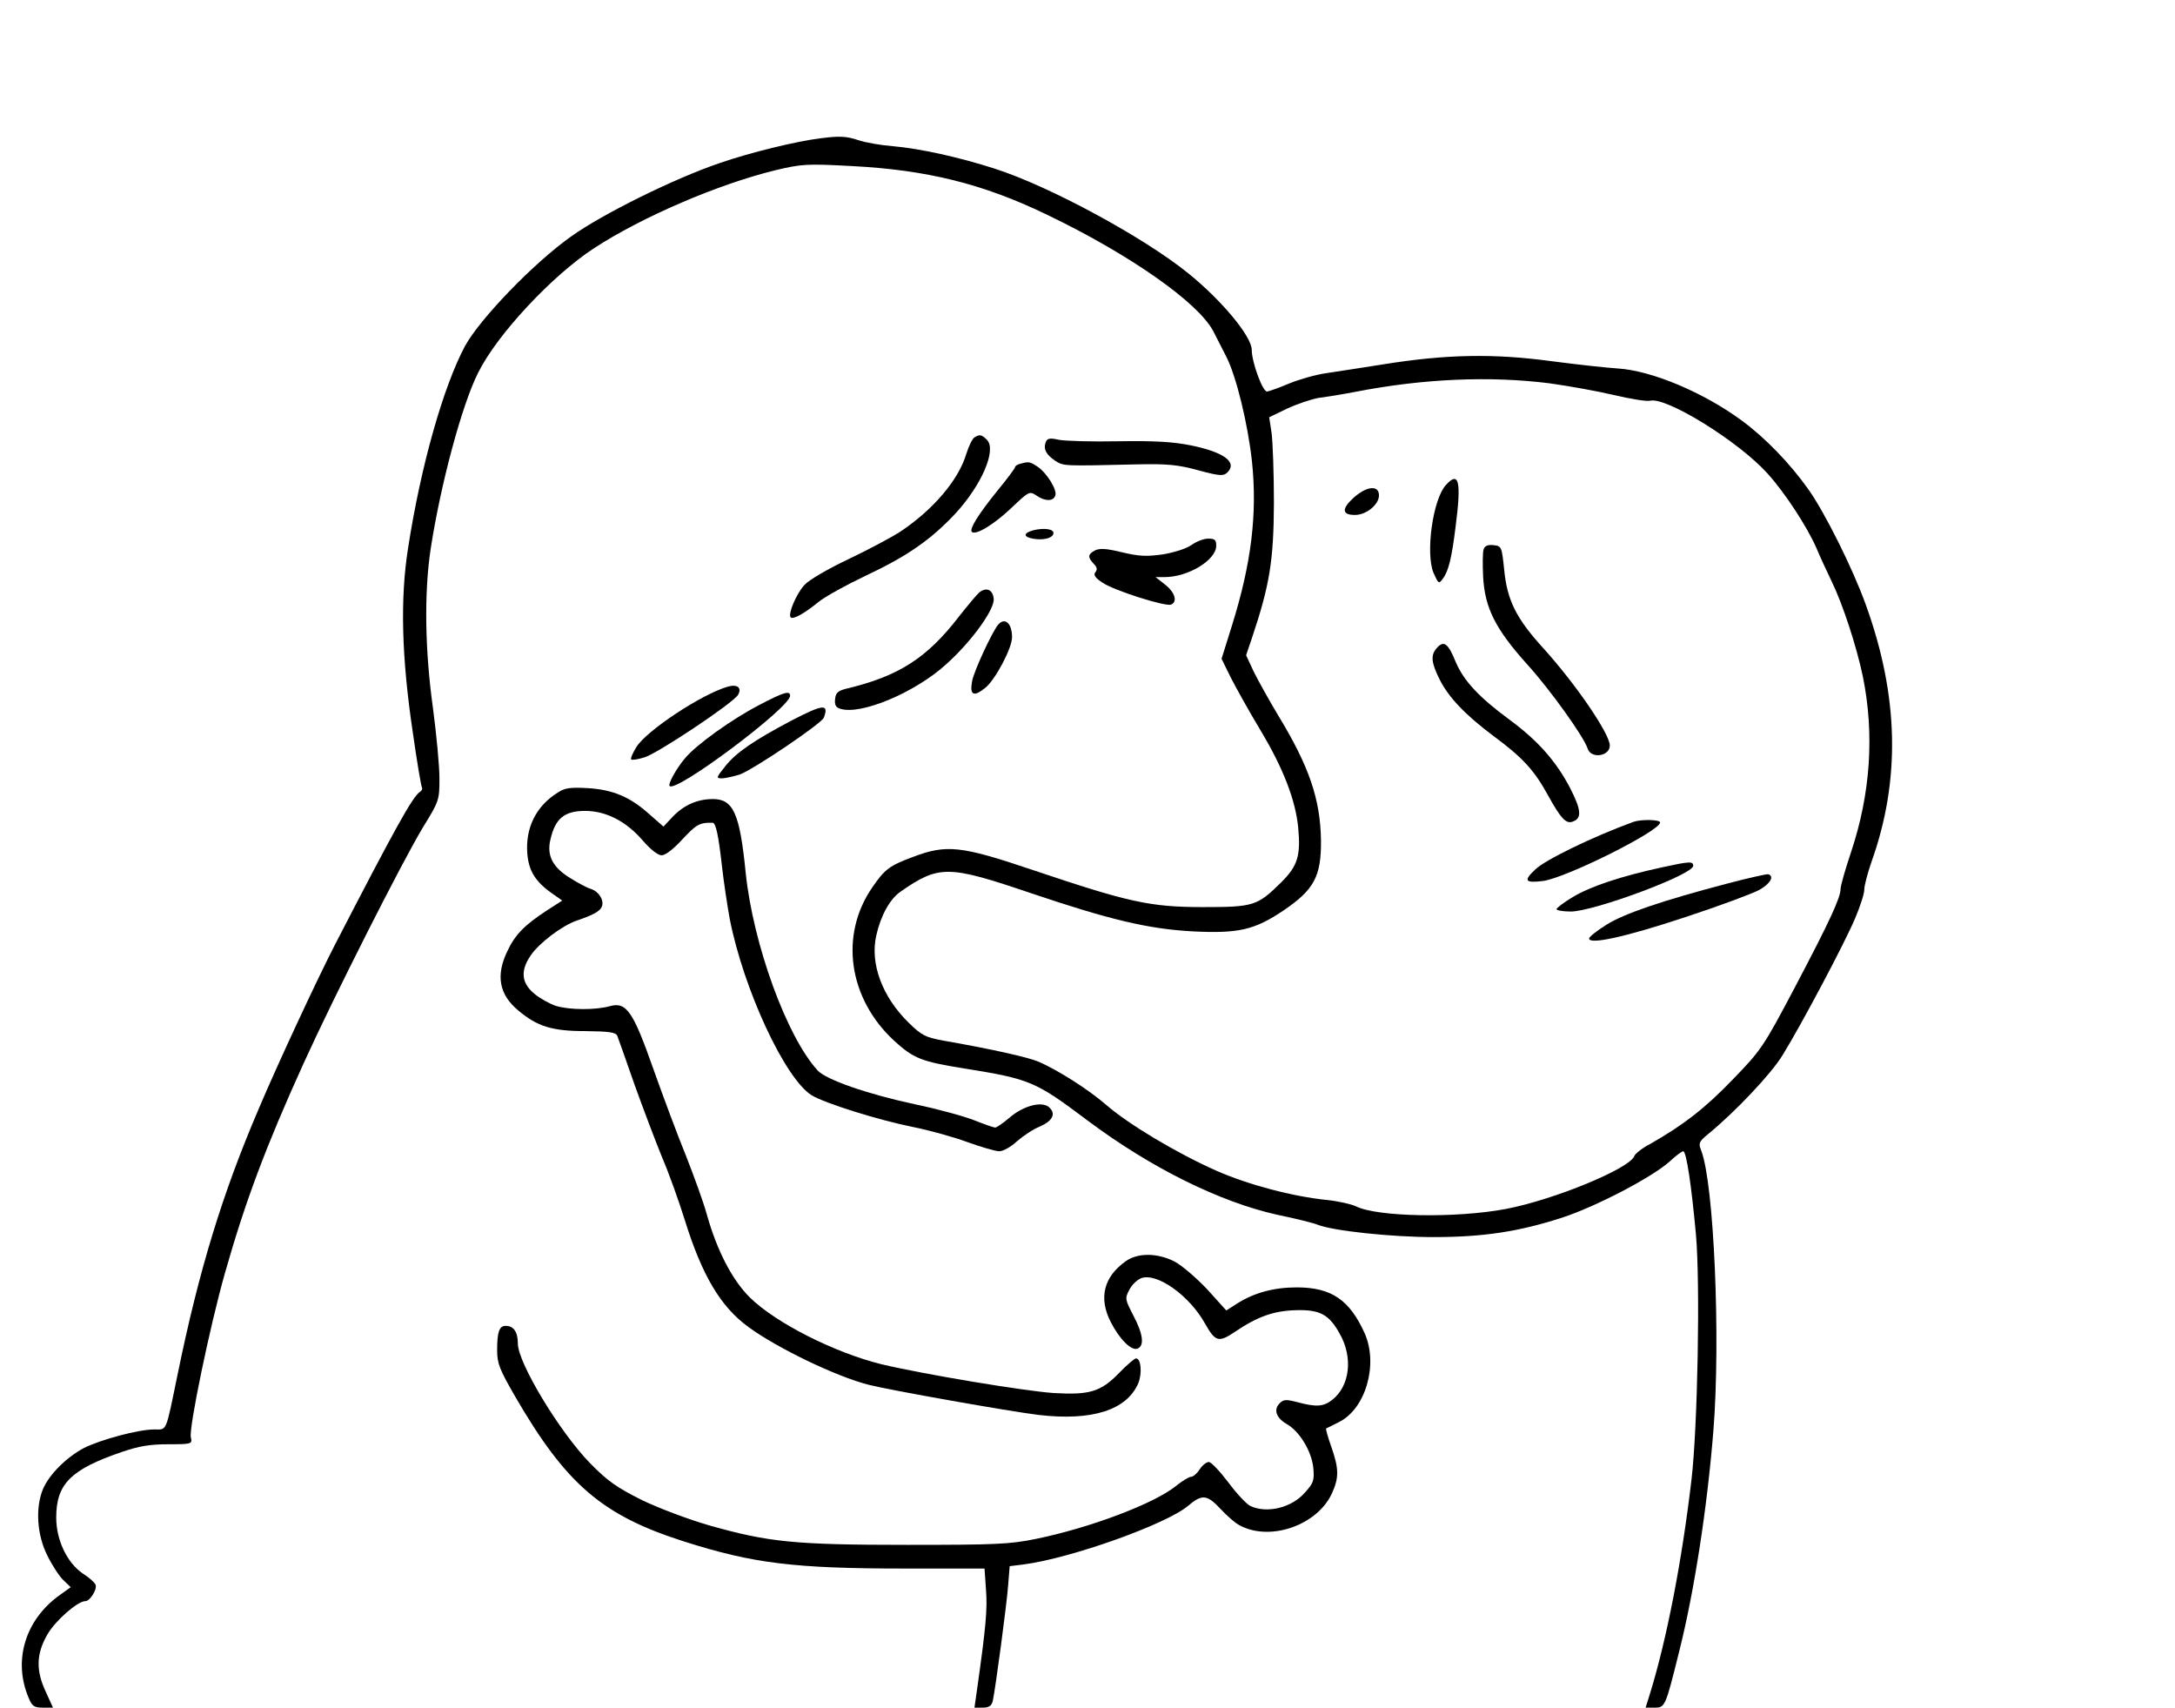 <?xml version="1.0" standalone="no"?>
<!DOCTYPE svg PUBLIC "-//W3C//DTD SVG 20010904//EN"
 "http://www.w3.org/TR/2001/REC-SVG-20010904/DTD/svg10.dtd">
<svg version="1.0" xmlns="http://www.w3.org/2000/svg"
 width="735pt" height="577pt" viewBox="0 0 735 577"
 preserveAspectRatio="xMidYMid meet">

<g transform="translate(0,577) scale(0.1,-0.1)"
fill="#000000" stroke="none">
<path d="M2775 5303 c-83 -10 -239 -48 -343 -84 -153 -52 -396 -172 -502 -248
-127 -90 -309 -279 -359 -371 -73 -137 -149 -404 -192 -682 -27 -171 -22 -368
16 -623 14 -98 28 -182 31 -186 2 -4 0 -10 -6 -14 -25 -15 -85 -124 -287 -515
-60 -116 -195 -406 -258 -555 -124 -289 -203 -548 -275 -900 -41 -199 -35
-185 -79 -185 -53 0 -180 -34 -238 -63 -58 -31 -117 -89 -138 -139 -26 -63
-20 -155 15 -224 16 -33 41 -71 54 -83 l25 -24 -39 -28 c-115 -83 -156 -220
-104 -344 12 -30 19 -35 49 -35 l34 0 -24 53 c-34 72 -33 128 5 194 27 47 102
113 129 113 15 0 40 40 34 55 -2 7 -22 25 -43 38 -53 36 -90 113 -90 189 0
114 49 163 222 222 58 20 96 26 157 26 79 0 81 1 76 23 -8 29 65 379 115 555
69 243 138 427 265 707 103 227 335 685 404 799 55 89 56 93 56 166 0 41 -10
148 -22 238 -27 194 -30 387 -8 535 33 217 106 490 161 598 64 129 250 328
391 420 162 106 421 217 614 264 89 21 105 22 256 14 255 -13 444 -60 658
-163 282 -135 514 -298 565 -395 10 -20 30 -58 44 -86 34 -67 73 -227 87 -356
18 -175 -2 -341 -67 -550 l-36 -115 32 -65 c18 -35 63 -116 101 -179 76 -127
117 -234 126 -326 9 -96 -2 -130 -57 -185 -81 -80 -93 -84 -265 -84 -180 0
-253 17 -574 125 -243 82 -292 88 -407 44 -78 -29 -94 -41 -136 -102 -112
-162 -81 -376 74 -519 66 -60 92 -70 235 -93 224 -36 241 -43 418 -176 214
-160 448 -276 643 -319 59 -12 119 -27 134 -33 52 -21 250 -42 392 -42 168 0
288 18 436 66 115 38 303 136 363 190 20 19 41 34 45 34 11 0 28 -117 43 -280
15 -165 6 -653 -15 -830 -32 -274 -84 -541 -140 -722 l-15 -48 30 0 c36 0 37
3 83 188 51 202 95 485 116 747 25 311 2 836 -41 947 -10 25 -8 30 22 55 92
75 215 205 253 268 66 107 211 381 245 462 17 40 31 83 31 97 0 14 11 55 24
93 99 276 93 561 -19 870 -43 120 -139 313 -195 391 -61 86 -145 173 -224 231
-129 95 -305 169 -419 176 -34 2 -136 13 -227 25 -194 26 -353 23 -565 -11
-71 -11 -159 -25 -194 -30 -35 -5 -91 -21 -125 -35 -33 -14 -67 -26 -74 -27
-15 -2 -52 100 -52 141 0 45 -101 167 -215 259 -151 122 -469 294 -653 353
-121 39 -253 68 -344 76 -40 3 -92 12 -116 20 -42 14 -65 15 -127 7z m2460
-828 c66 -9 165 -27 220 -40 55 -13 110 -22 121 -19 55 14 300 -138 397 -246
59 -65 133 -179 164 -249 13 -31 37 -83 53 -116 38 -78 84 -220 105 -320 40
-196 26 -398 -40 -595 -19 -57 -35 -112 -35 -123 0 -30 -37 -110 -154 -332
-107 -203 -115 -214 -210 -312 -93 -97 -168 -155 -279 -218 -27 -14 -51 -33
-54 -41 -16 -43 -272 -148 -434 -179 -170 -32 -436 -27 -507 9 -15 7 -58 17
-95 21 -120 12 -269 52 -376 99 -133 59 -296 156 -372 222 -61 53 -168 121
-233 148 -35 14 -153 41 -319 70 -60 11 -73 18 -116 60 -90 88 -131 200 -110
294 15 68 46 124 82 149 131 91 161 90 444 -6 261 -88 393 -120 543 -128 156
-8 210 5 308 71 103 70 127 115 126 236 -2 140 -40 251 -146 425 -30 50 -66
115 -81 145 l-26 56 20 59 c60 179 73 261 74 455 0 102 -4 209 -8 238 l-8 52
62 30 c35 16 83 32 108 36 25 3 80 12 121 20 232 45 455 54 655 29z"/>
<path d="M4886 4131 c-44 -48 -69 -230 -42 -296 17 -38 18 -39 32 -20 19 25
30 70 43 176 20 154 11 189 -33 140z"/>
<path d="M4573 4087 c-40 -37 -38 -57 6 -57 38 0 81 35 81 66 0 36 -42 32 -87
-9z"/>
<path d="M5014 3915 c-4 -9 -4 -52 -2 -95 6 -105 42 -176 149 -295 78 -86 191
-244 204 -284 11 -36 75 -27 75 10 0 39 -113 205 -224 328 -93 102 -123 163
-133 267 -8 77 -9 79 -36 82 -18 2 -29 -2 -33 -13z"/>
<path d="M4856 3581 c-22 -24 -20 -49 9 -107 30 -60 86 -119 182 -191 99 -73
138 -116 184 -200 44 -80 62 -98 84 -89 31 11 29 39 -9 113 -47 90 -108 160
-206 232 -103 76 -154 131 -181 195 -25 62 -40 73 -63 47z"/>
<path d="M5520 2993 c-137 -50 -298 -128 -332 -161 -40 -38 -35 -46 25 -39 76
9 397 169 397 198 0 10 -65 11 -90 2z"/>
<path d="M5615 2839 c-138 -30 -240 -64 -300 -100 -30 -18 -55 -37 -55 -41 0
-4 21 -8 48 -8 78 0 417 126 414 155 -1 15 -11 15 -107 -6z"/>
<path d="M5835 2784 c-217 -57 -347 -101 -407 -139 -32 -20 -58 -41 -58 -46 0
-22 123 5 325 72 116 38 228 80 250 92 38 21 52 47 30 53 -5 1 -68 -13 -140
-32z"/>
<path d="M3293 4292 c-7 -4 -19 -29 -27 -54 -26 -89 -112 -190 -223 -264 -29
-19 -108 -61 -175 -93 -68 -32 -135 -71 -149 -87 -28 -30 -57 -99 -47 -110 8
-8 45 12 94 52 22 18 93 57 158 88 141 66 221 122 303 209 90 97 142 217 108
251 -18 18 -25 19 -42 8z"/>
<path d="M3534 4276 c-9 -23 1 -42 32 -63 29 -18 24 -18 279 -12 99 2 135 -1
204 -20 74 -20 86 -20 99 -7 34 34 -11 68 -123 91 -60 12 -121 16 -245 14 -91
-2 -182 1 -202 5 -31 7 -39 5 -44 -8z"/>
<path d="M3448 4203 c-10 -2 -18 -8 -18 -12 0 -3 -27 -40 -61 -81 -63 -78 -94
-128 -85 -137 13 -13 75 25 133 80 60 57 62 58 85 43 28 -20 57 -21 64 -1 8
19 -29 78 -61 99 -25 16 -28 17 -57 9z"/>
<path d="M3491 3978 c-39 -11 -31 -26 14 -30 32 -2 55 7 55 21 0 14 -33 18
-69 9z"/>
<path d="M4027 3929 c-16 -12 -56 -25 -96 -32 -57 -8 -81 -7 -140 7 -53 13
-75 14 -91 6 -24 -13 -25 -23 -4 -45 11 -11 13 -19 6 -28 -8 -9 -2 -19 24 -36
38 -26 211 -81 231 -74 23 9 14 41 -19 67 l-33 26 30 0 c81 0 175 58 175 106
0 20 -5 24 -27 24 -16 0 -40 -10 -56 -21z"/>
<path d="M3309 3768 c-8 -7 -39 -44 -69 -82 -107 -139 -203 -201 -380 -243
-28 -7 -36 -14 -38 -35 -2 -20 2 -28 18 -33 69 -22 253 55 358 151 86 77 164
186 160 221 -3 31 -25 40 -49 21z"/>
<path d="M3372 3658 c-21 -27 -81 -156 -87 -190 -9 -48 6 -54 46 -21 34 29 89
133 89 170 0 48 -25 69 -48 41z"/>
<path d="M2460 3450 c-88 -25 -276 -149 -310 -205 -12 -20 -20 -38 -17 -41 3
-3 23 0 45 7 44 13 299 183 316 211 14 24 -2 37 -34 28z"/>
<path d="M2564 3387 c-92 -48 -212 -134 -249 -179 -29 -34 -59 -88 -52 -94 22
-23 407 265 407 305 0 19 -22 12 -106 -32z"/>
<path d="M2676 3336 c-127 -67 -189 -109 -225 -155 -32 -40 -32 -41 -9 -41 12
1 39 7 58 13 48 18 276 172 284 192 18 48 -2 46 -108 -9z"/>
<path d="M1885 3092 c-74 -46 -110 -120 -103 -207 5 -58 27 -94 84 -134 l34
-24 -53 -34 c-76 -50 -107 -82 -133 -138 -39 -81 -27 -146 37 -199 64 -54 114
-70 226 -70 82 -1 104 -4 109 -16 3 -8 30 -83 59 -167 30 -83 72 -194 93 -245
22 -51 56 -146 76 -210 58 -187 121 -293 214 -361 96 -71 297 -168 407 -196
70 -18 476 -90 575 -102 180 -21 298 16 337 108 13 33 9 83 -8 83 -5 0 -31
-22 -57 -49 -62 -64 -100 -75 -221 -68 -101 7 -437 63 -581 97 -159 39 -359
140 -446 226 -59 58 -111 158 -145 279 -12 44 -45 134 -71 200 -27 66 -76 197
-109 290 -70 199 -92 231 -149 215 -47 -13 -134 -13 -181 1 -21 7 -54 25 -73
41 -44 36 -48 78 -13 129 28 42 106 101 155 118 56 19 80 32 86 48 8 21 -10
50 -36 59 -12 3 -44 20 -71 37 -59 36 -80 76 -67 130 16 71 47 97 117 97 71 0
139 -35 195 -100 26 -30 51 -50 64 -50 13 0 41 22 71 55 46 49 57 56 101 55
11 0 20 -42 32 -149 6 -53 18 -132 26 -176 47 -239 187 -540 277 -596 45 -27
223 -83 342 -107 55 -11 138 -34 184 -51 47 -17 95 -31 108 -31 13 0 40 15 60
34 21 18 55 41 76 49 43 19 56 42 34 64 -23 24 -87 8 -135 -33 -22 -19 -44
-34 -49 -34 -5 0 -36 11 -69 24 -32 13 -122 38 -199 54 -164 35 -304 84 -332
115 -105 115 -218 427 -243 667 -20 202 -42 250 -111 250 -53 0 -99 -21 -136
-60 l-31 -33 -49 43 c-65 58 -123 82 -208 87 -57 3 -76 1 -100 -15z"/>
<path d="M3805 1509 c-75 -53 -93 -124 -52 -205 30 -59 70 -99 91 -91 24 10
19 49 -14 112 -28 54 -29 58 -14 86 8 17 26 34 40 40 53 20 163 -58 216 -153
35 -62 46 -65 100 -29 78 53 133 72 208 74 80 2 111 -14 147 -79 46 -80 35
-177 -25 -224 -29 -23 -54 -25 -117 -8 -39 10 -47 10 -61 -4 -21 -21 -11 -49
23 -69 44 -24 85 -92 91 -148 4 -43 1 -52 -28 -84 -44 -51 -127 -72 -184 -46
-13 6 -47 42 -75 80 -29 38 -58 69 -66 69 -8 0 -22 -11 -31 -25 -9 -14 -22
-25 -29 -25 -7 0 -30 -14 -51 -31 -74 -60 -292 -142 -474 -179 -87 -18 -137
-20 -435 -20 -380 0 -468 9 -669 66 -66 19 -168 57 -226 85 -86 43 -116 64
-175 124 -103 105 -245 340 -245 405 0 39 -14 60 -41 60 -22 0 -29 -20 -29
-83 0 -44 8 -64 61 -156 173 -298 295 -402 572 -490 233 -74 371 -91 747 -91
l267 0 5 -72 c5 -64 0 -123 -30 -335 l-9 -63 28 0 c21 0 30 6 34 23 9 42 48
332 52 393 l5 62 48 6 c160 21 482 136 555 198 47 40 64 38 109 -10 22 -24 52
-50 67 -57 103 -54 261 2 310 109 24 53 24 83 -2 157 -12 33 -19 61 -18 62 2
1 22 11 44 22 90 45 133 194 87 299 -51 114 -113 156 -230 156 -77 0 -144 -18
-202 -55 l-36 -23 -65 72 c-37 39 -86 81 -111 94 -58 29 -123 29 -163 1z"/>
</g>
</svg>

